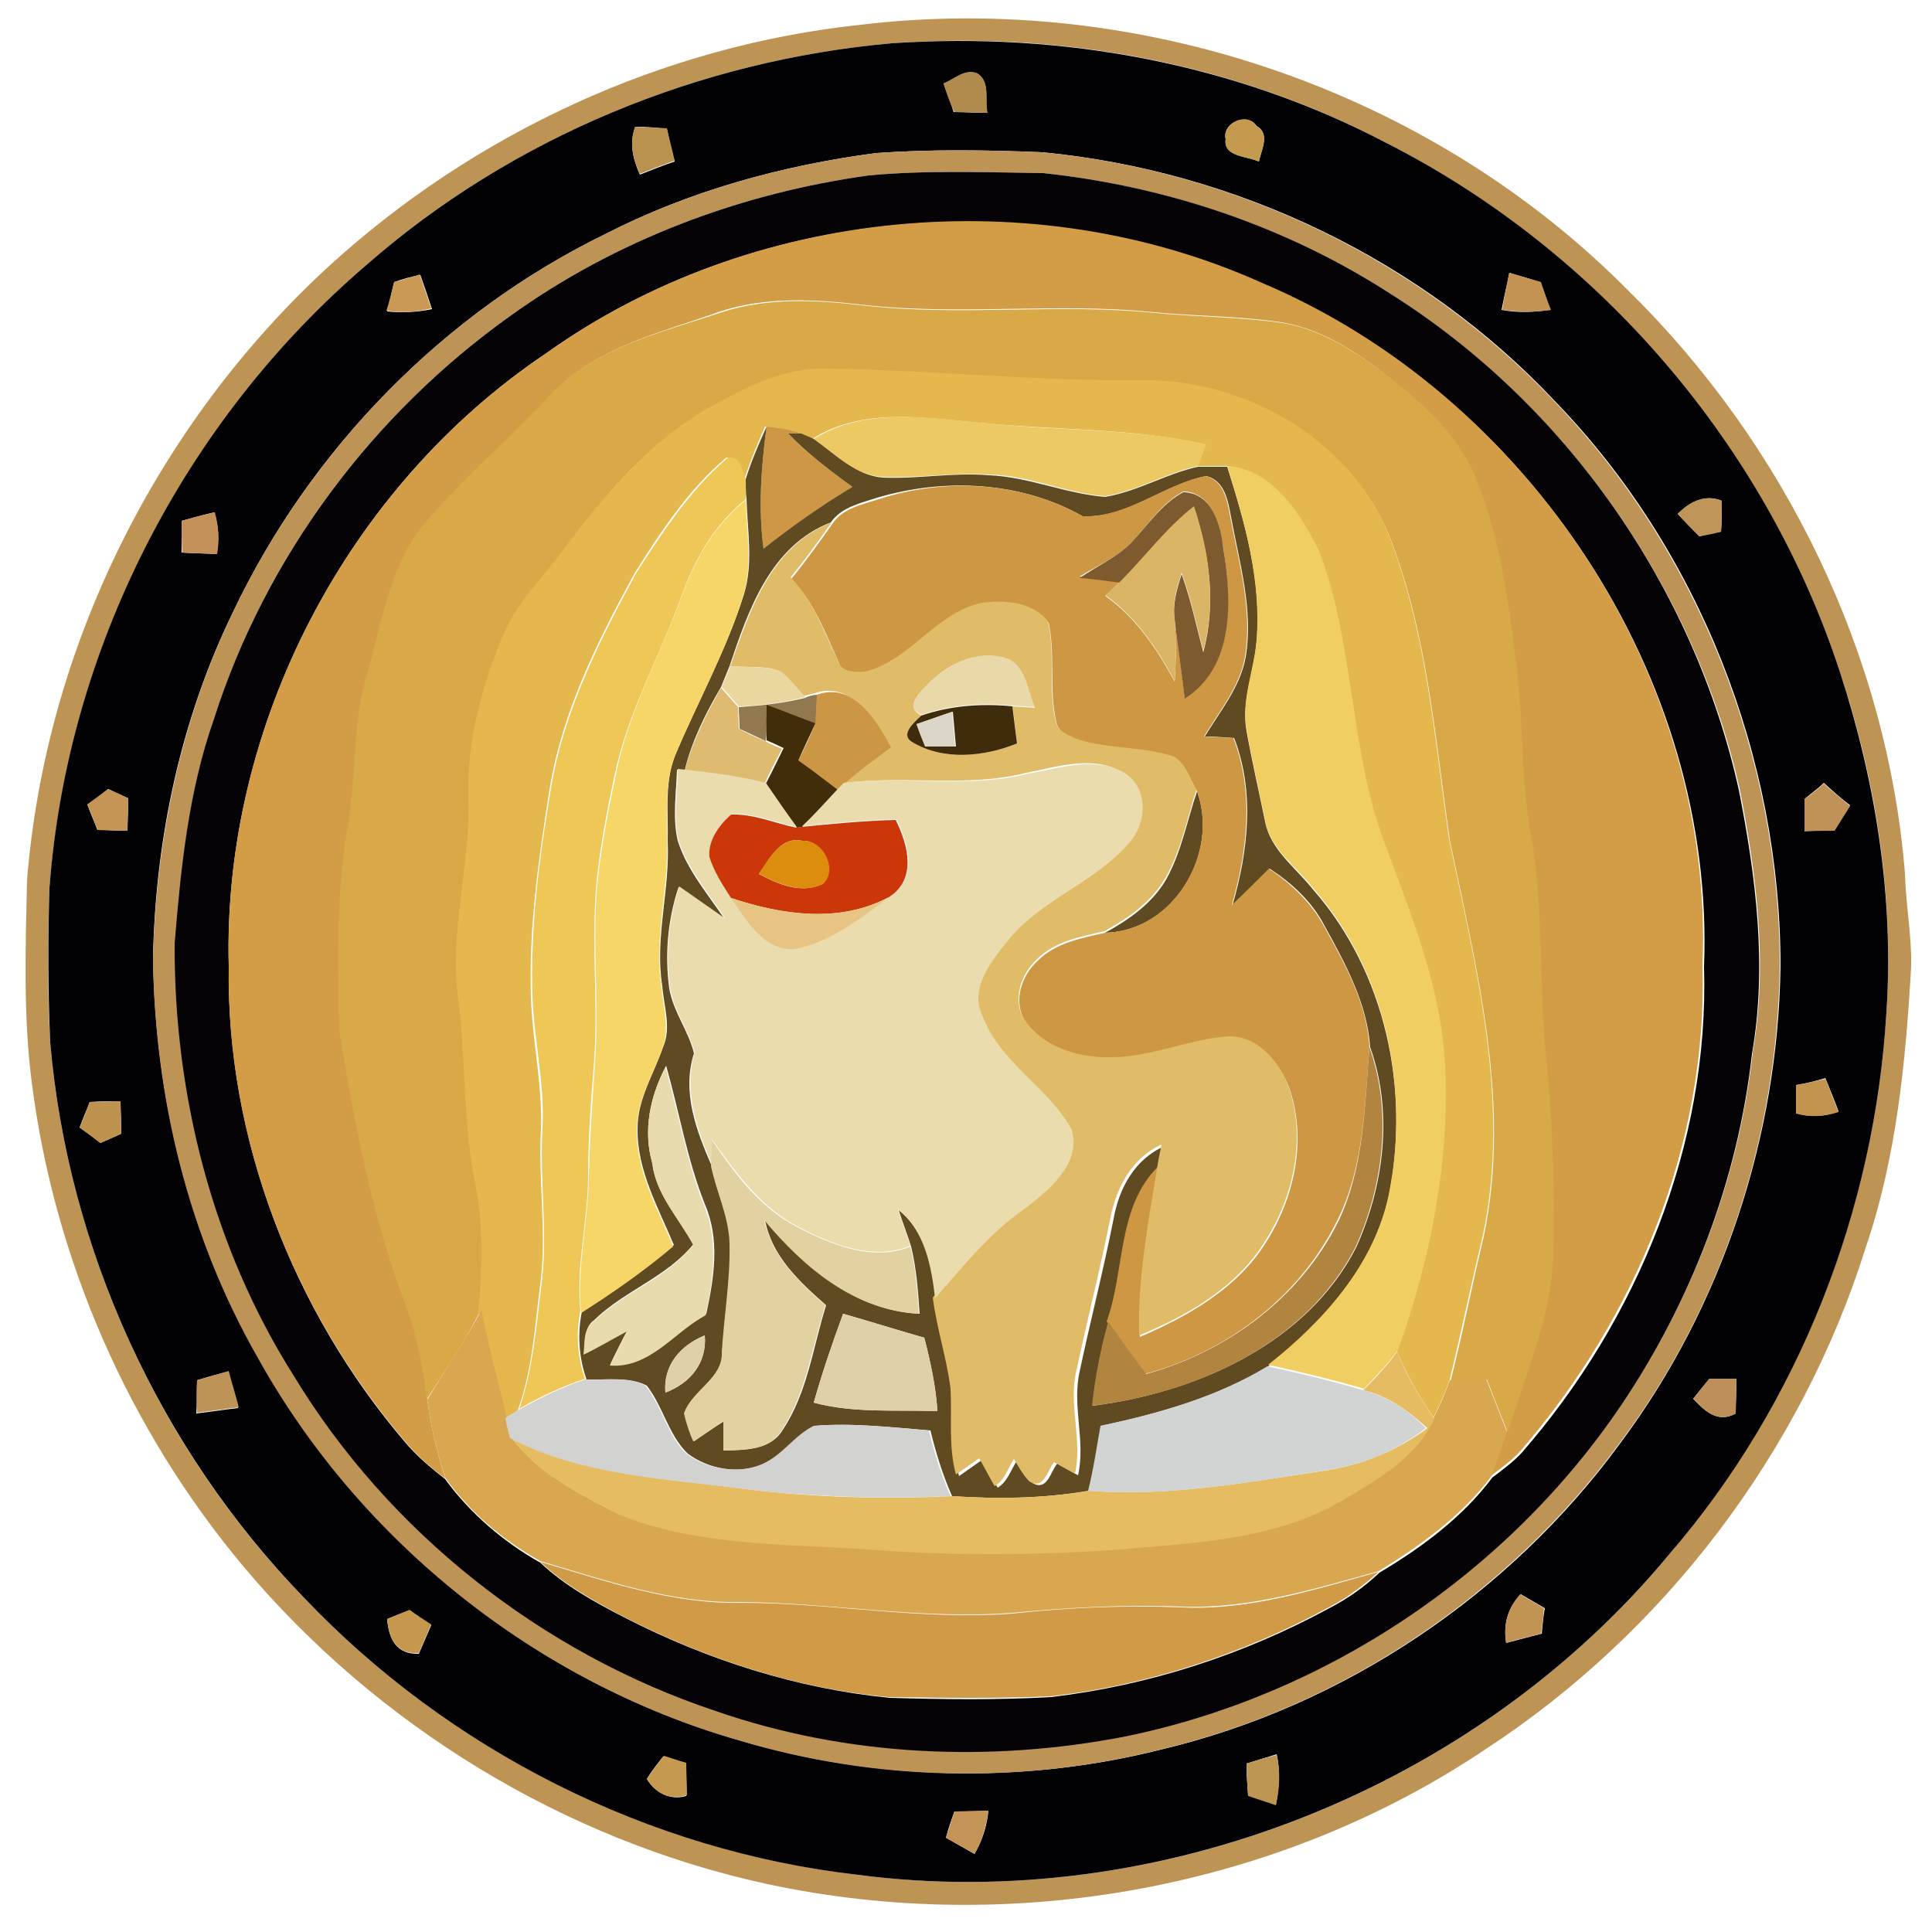 <?xml version="1.0" encoding="utf-8"?>
<!-- Generator: Adobe Illustrator 26.0.3, SVG Export Plug-In . SVG Version: 6.00 Build 0)  -->
<svg version="1.1" id="Layer_1" xmlns="http://www.w3.org/2000/svg" xmlns:xlink="http://www.w3.org/1999/xlink" x="0px" y="0px"
	 viewBox="0 0 250 250" style="enable-background:new 0 0 250 250;" xml:space="preserve">
<style type="text/css">
	.st0{fill:#BE9455;}
	.st1{fill:#020103;}
	.st2{fill:#B18A4E;}
	.st3{fill:#B9924F;}
	.st4{fill:#C49A4F;}
	.st5{fill:#BD9356;}
	.st6{fill:#050306;}
	.st7{fill:#D29D46;}
	.st8{fill:#C29353;}
	.st9{fill:#C99955;}
	.st10{fill:#D9A847;}
	.st11{fill:#E5B84E;}
	.st12{fill:#EDC963;}
	.st13{fill:#CD9745;}
	.st14{fill:#5F4A21;}
	.st15{fill:#EEC757;}
	.st16{fill:#F0CE61;}
	.st17{fill:#CE9744;}
	.st18{fill:#7D5B2F;}
	.st19{fill:#BF9559;}
	.st20{fill:#F5D666;}
	.st21{fill:#C4915B;}
	.st22{fill:#DAB566;}
	.st23{fill:#E0BB68;}
	.st24{fill:#EAD9A8;}
	.st25{fill:#EAD7A0;}
	.st26{fill:#DEBB70;}
	.st27{fill:#CB9744;}
	.st28{fill:#91784E;}
	.st29{fill:#3F2C0A;}
	.st30{fill:#412D09;}
	.st31{fill:#DCD6C8;}
	.st32{fill:#EADCAD;}
	.st33{fill:#BF9257;}
	.st34{fill:#C49554;}
	.st35{fill:#CC3709;}
	.st36{fill:#DD8D0D;}
	.st37{fill:#E7C483;}
	.st38{fill:#B18540;}
	.st39{fill:#E8DCAF;}
	.st40{fill:#C2944F;}
	.st41{fill:#BE9350;}
	.st42{fill:#E2D1A1;}
	.st43{fill:#D8A750;}
	.st44{fill:#DFD0A6;}
	.st45{fill:#E5BC61;}
	.st46{fill:#BD9357;}
	.st47{fill:#D2D3D3;}
	.st48{fill:#D2D3D1;}
	.st49{fill:#BD9059;}
	.st50{fill:#D09A46;}
	.st51{fill:#C19453;}
	.st52{fill:#C5974F;}
	.st53{fill:#BE9653;}
	.st54{fill:#C59950;}
	.st55{fill:#C39456;}
</style>
<g id="_x23_be9455ff">
	<path class="st0" d="M111.4,3.2c36-4.3,73.6,8.5,99.2,34.3c20.3,19.9,33.6,47.1,35.9,75.5c0.1,4.1,0.9,8.1,0.8,12.1
		c-0.7,12.3-1.9,24.7-5.9,36.4c-8.3,26.4-26,49.7-49.1,64.8c-26.9,18.1-61.3,24.3-93,17.5c-26.3-5.7-50.5-20.5-67.8-41.1
		C16.6,184.9,7,162.9,4.1,140c-1.1-8.6-0.8-17.4-0.6-26.1c2.4-30.1,16.8-59,39-79.4C61.4,17.2,85.8,5.9,111.4,3.2 M115.4,5.6
		C90.5,7.8,66.2,17.8,47.4,34.3c-23.5,20.1-38.6,49.8-41,80.6c-0.2,6.6-0.3,13.3,0.1,20c2.3,26.7,14.1,52.6,32.8,71.8
		c18.8,19.8,44.6,32.7,71.7,35.9c39.1,5.1,80-11.2,105.1-41.6c16.6-19.5,26.5-44.5,28-70c1-14.9-1.3-29.9-6-44
		c-9.6-29.3-31.2-54.4-58.7-68.5C159.9,8.2,137.4,4,115.4,5.6z"/>
</g>
<g id="_x23_020103ff">
	<path class="st1" d="M115.4,5.6c22-1.5,44.4,2.6,64,12.9c27.5,14,49.1,39.1,58.7,68.5c4.6,14.1,7,29.2,6,44
		c-1.5,25.5-11.3,50.6-28,70C191,231.4,150,247.7,111,242.6c-27.1-3.1-52.9-16.1-71.7-35.9c-18.7-19.3-30.5-45.1-32.8-71.8
		c-0.3-6.6-0.3-13.3-0.1-20c2.3-30.9,17.5-60.5,41-80.6C66.2,17.8,90.5,7.8,115.4,5.6 M122.1,10.8c0.4,1.2,0.9,2.4,1.3,3.7
		c1.4,0,2.9,0.1,4.3,0.1c-0.3-1.7,0.5-4-1.3-5.1C124.8,8.9,123.5,10.3,122.1,10.8 M82.2,16.4c-0.8,2.1-0.3,4.2,0.6,6.2
		c1.5-0.6,3-1.2,4.5-1.7c-0.4-1.4-0.7-2.8-1-4.2C84.9,16.5,83.6,16.4,82.2,16.4 M158.6,18c-0.3,2.3,2.8,2.2,4.3,2.9
		c0.3-1.5,1.5-3.6-0.3-4.6C161.4,14.5,158.1,15.9,158.6,18 M113.4,19.8c-12.2,1.6-24.2,4.9-35.1,10.5C57.4,40.5,40.2,58.1,30.2,79.1
		c-6.8,13.9-10.1,29.4-10.4,44.9c0.3,18,4.6,36,13.6,51.6c13.2,23.8,36.1,42.1,62.3,49.6c17.6,5.2,36.7,5.7,54.5,1.2
		c23.7-5.6,45.2-20.1,59.5-39.7c13.2-17.7,20.4-39.7,20.7-61.7c0-26.9-10.5-53.8-29.2-73.1c-17.2-18.3-41.3-29.8-66.3-32.2
		C127.7,19.4,120.6,19.3,113.4,19.8 M195.3,35.3c-0.3,1.6-0.7,3.2-1,4.8c2.1,0.4,4.2,0.3,6.3,0c-0.4-1.2-0.8-2.4-1.3-3.6
		C198,36.1,196.7,35.7,195.3,35.3 M51,36.5c-0.3,1.3-0.6,2.5-0.9,3.8c1.9,0.2,3.9,0.1,5.8-0.3c-0.5-1.5-1-3-1.5-4.4
		C53.5,35.7,51.8,36.2,51,36.5 M217.1,66.5c0.9,1,1.9,1.9,2.8,2.9c0.7-0.2,2.1-0.5,2.8-0.6c0.1-1.3,0.1-2.7,0.1-4
		C220.6,63.9,218.6,65,217.1,66.5 M23.5,67.4c0,1.4,0,2.7,0,4.1c1.5,0.1,3,0.1,4.5,0.2c0.4-1.8,0.3-3.7-0.3-5.4
		C26.4,66.6,24.9,67,23.5,67.4 M233.5,103.4c0,1.4,0.1,2.8,0,4.1c1.3,0,2.6,0,3.9-0.1c0.6-1.1,1.3-2.1,2-3.2
		c-1.2-0.9-2.3-1.9-3.4-2.9C235.2,102.1,234.3,102.7,233.5,103.4 M11.3,104.1c0.4,1.1,0.9,2.2,1.3,3.3c1.3,0,2.6,0.1,3.9,0.1
		c0-1.4,0.1-2.8,0.1-4.2c-0.9-0.4-1.8-0.8-2.6-1.2C13.1,102.8,12.2,103.5,11.3,104.1 M232.4,140.4c0,1.2,0,2.4,0,3.6
		c1.8,0.6,3.7,0.5,5.5-0.2c-0.5-1.4-1.1-2.8-1.7-4.3C234.9,139.9,233.7,140.2,232.4,140.4 M11.6,142.6c-0.4,1.1-0.9,2.2-1.3,3.3
		c0.9,0.6,1.8,1.3,2.7,2c0.9-0.4,1.8-0.8,2.7-1.2c0-1.4-0.1-2.8-0.1-4.2C14.3,142.5,13,142.5,11.6,142.6 M25.5,178.6
		c0,1.4,0,2.9-0.1,4.3c1.8-0.2,3.6-0.5,5.4-0.7c-0.4-1.6-0.8-3.1-1.3-4.7C28.2,177.8,26.8,178.2,25.5,178.6 M221.2,178.4
		c-0.7,0.9-1.4,1.7-2.1,2.6c1.5,1.6,3.2,3.2,5.5,1.9c0-1.5,0.1-3,0.1-4.5C223.6,178.4,222.4,178.4,221.2,178.4 M194.9,212.6
		c1.5-0.4,3-0.8,4.6-1.2c0.1-1.1,0.2-2.2,0.4-3.3c-1-0.6-2.1-1.2-3.1-1.8C195.1,208,194.5,210.2,194.9,212.6 M50.1,209.5
		c0.2,2.6,1.2,4.6,4.1,4.5c0.5-1.2,1.1-2.5,1.6-3.7c-1-0.6-1.9-1.3-2.8-1.9C52,208.7,51.1,209.1,50.1,209.5 M161.3,228.2
		c0,1.4,0.1,2.8,0.2,4.1c1.2,0.4,2.4,0.8,3.6,1.2c0.4-2.1,0.6-4.3,0.1-6.5C163.9,227.4,162.6,227.8,161.3,228.2 M83.7,230.2
		c1.1,1.8,3,2.8,5.1,2.2c0-1.4,0-2.8-0.1-4.2c-0.7-0.2-2.1-0.7-2.9-0.9C85.1,228.2,84.3,229.2,83.7,230.2 M123.5,234.4
		c-0.4,1.1-0.8,2.3-1.1,3.4c1.2,0.7,2.5,1.4,3.7,2.1c1-1.7,1.6-3.6,1.8-5.6C126.4,234.4,125,234.4,123.5,234.4z"/>
</g>
<g id="_x23_b18a4eff">
	<path class="st2" d="M122.1,10.8c1.4-0.6,2.8-2,4.4-1.3c1.7,1.1,0.9,3.4,1.3,5.1c-1.4,0-2.9-0.1-4.3-0.1
		C122.9,13.3,122.5,12.1,122.1,10.8z"/>
</g>
<g id="_x23_b9924fff">
	<path class="st3" d="M82.2,16.4c1.4,0.1,2.7,0.1,4.1,0.2c0.3,1.4,0.7,2.8,1,4.2c-1.5,0.5-3,1.1-4.5,1.7
		C81.9,20.6,81.4,18.5,82.2,16.4z"/>
</g>
<g id="_x23_c49a4fff">
	<path class="st4" d="M158.6,18c-0.5-2.1,2.8-3.6,4-1.7c1.8,1.1,0.6,3.1,0.3,4.6C161.4,20.2,158.2,20.3,158.6,18z"/>
</g>
<g id="_x23_bd9356ff">
	<path class="st5" d="M113.4,19.8c7.1-0.5,14.3-0.4,21.4-0.1c25,2.4,49,13.9,66.3,32.2c18.7,19.4,29.2,46.2,29.2,73.1
		c-0.3,22-7.4,44-20.7,61.7c-14.4,19.6-35.8,34.1-59.5,39.7c-17.8,4.5-36.9,4.1-54.5-1.2c-26.2-7.5-49.1-25.8-62.3-49.6
		C24.4,160,20,142,19.8,124c0.4-15.4,3.6-30.9,10.4-44.9c10-21,27.2-38.6,48.1-48.8C89.2,24.7,101.3,21.4,113.4,19.8 M112.4,22.7
		C95.8,25,79.6,31.1,66,40.9C48.2,53.6,34.4,72,27.8,92.8c-3.4,9.3-4.3,19.3-5.1,29.1c-0.1,19.6,4.9,39.3,15.4,55.9
		c12.3,20.3,32.1,36,54.6,43.4c16.9,5.9,35.4,6.6,53,3.3c25.9-5.3,49.4-21,64.2-42.9c9.1-13.5,15.1-29.1,16.9-45.4
		c2-11.4,0.5-23-1.7-34.2C219.2,76,202.6,52.4,179.9,38c-13.5-8.6-29-13.9-44.9-15.6C127.5,22.3,119.9,22,112.4,22.7z"/>
</g>
<g id="_x23_050306ff">
	<path class="st6" d="M112.4,22.7c7.5-0.7,15.1-0.4,22.6-0.3c15.9,1.7,31.4,6.9,44.9,15.6c22.7,14.3,39.3,38,45.1,64.2
		c2.2,11.2,3.7,22.8,1.7,34.2c-1.8,16.2-7.8,31.9-16.9,45.4c-14.8,21.9-38.3,37.6-64.2,42.9c-17.5,3.4-36,2.6-53-3.3
		c-22.5-7.5-42.3-23.1-54.6-43.4c-10.5-16.6-15.5-36.4-15.4-55.9c0.8-9.8,1.8-19.8,5.1-29.1C34.4,72,48.2,53.6,66,40.9
		C79.6,31.1,95.8,25,112.4,22.7 M70.7,45.7C44.9,63,28.8,93.9,29.6,125c-0.3,22.4,8.3,44.6,22.8,61.6c1.5,1.8,3.3,3.3,5.2,4.8
		c3.2,4.4,7.5,8.1,12.3,10.8c3.2,3,7,5.1,10.9,7.1c10.7,5.5,22.3,9.2,34.3,10.4c6.9,0.2,13.9,0.3,20.9-0.1
		c12.7-1.5,25-5.5,36.2-11.6c2.3-1.2,4.4-2.7,6.3-4.5c5.4-3.2,10.8-7.2,14.6-12.3c1.3-1,2.7-2,3.8-3.2c15-17.2,24.3-39.9,23.6-62.9
		c1.5-37.5-22.8-73.8-57-88.3C133.7,23.4,97.2,26.8,70.7,45.7z"/>
</g>
<g id="_x23_d29d46ff">
	<path class="st7" d="M70.7,45.7c26.5-18.9,63-22.4,92.6-9.1c34.3,14.5,58.6,50.9,57,88.3c0.7,23-8.6,45.6-23.6,62.9
		c-1.1,1.2-2.5,2.2-3.8,3.2c0.7-1.9,1.4-3.8,2-5.7c2.3-7.7,5.8-15.2,5.9-23.4c0.2-8.3-0.1-16.7-0.9-25c-1-9.7-0.3-19.5-2-29.1
		c-1.4-7.6-0.9-15.3-2-22.9c-1-7.8-2.1-15.7-5.1-23.1c-2.2-5.3-6.5-9.4-11-12.9c-4.3-3.4-9.1-6.6-14.7-7.3
		c-5.2-0.7-10.5-0.7-15.8-1.2c-12.6-1.3-25.4,0.5-38-1c-6-0.7-12.3-1-18.1,0.9C85.7,43,77,44.9,71.2,51.2
		c-5.4,5.9-11.6,11-16.7,17.2c-4.2,5.6-5.1,12.7-7,19.2c-1.8,6.1-1.3,12.5-2.3,18.7c-1.6,8.9-1.4,18-1.2,27
		c1.9,11.9,4.2,23.8,8.4,35.1c1.6,4.1,2.4,8.4,2.9,12.7c0.4,3.5,1.3,6.9,2.3,10.2c-1.9-1.4-3.7-3-5.2-4.8
		c-14.5-17-23.2-39.2-22.8-61.6C28.8,93.9,44.9,63,70.7,45.7z"/>
</g>
<g id="_x23_c29353ff">
	<path class="st8" d="M195.3,35.3c1.4,0.4,2.7,0.8,4.1,1.2c0.4,1.2,0.8,2.4,1.3,3.6c-2.1,0.3-4.2,0.3-6.3,0
		C194.6,38.5,195,36.9,195.3,35.3z"/>
</g>
<g id="_x23_c99955ff">
	<path class="st9" d="M51,36.5c0.8-0.2,2.5-0.7,3.3-1c0.5,1.5,1,2.9,1.5,4.4c-1.9,0.5-3.8,0.6-5.8,0.3C50.4,39,50.7,37.7,51,36.5z"
		/>
</g>
<g id="_x23_d9a847ff">
	<path class="st10" d="M93.4,40.4c5.9-1.9,12.1-1.6,18.1-0.9c12.6,1.5,25.4-0.3,38,1c5.2,0.5,10.5,0.5,15.8,1.2
		c5.6,0.7,10.4,4,14.7,7.3c4.5,3.5,8.8,7.5,11,12.9c3,7.3,4.1,15.3,5.1,23.1c1.1,7.6,0.6,15.4,2,22.9c1.7,9.6,1,19.5,2,29.1
		c0.8,8.3,1.1,16.7,0.9,25c-0.1,8.2-3.6,15.7-5.9,23.4c-0.9-2.3-1.8-4.6-2.7-6.9c-1.6,0.1-3.1,0.1-4.7,0.2
		c1.6-6.2,2.8-12.5,4.3-18.7c3.6-17.2-0.9-34.5-4.4-51.3c-1.9-13.2-2.9-26.8-7.8-39.3c-5.2-12.7-19.2-20.5-32.6-20
		c-13.3,0.1-26.6-1.4-39.9-1.5c-4.8-0.2-9.4,1.7-13.5,4C85.3,55.8,79,63.1,73.5,70.5c-2.6,3.7-6,6.8-7.9,11
		c-2.9,6.8-5,14.1-4.7,21.5c0.3,8.8-2.5,17.4-1.3,26.1c1,8,0.6,16.1,2.2,24c1.1,5.4,0.9,10.9,0.4,16.4c-2,4.1-4.6,7.8-7,11.6
		c-0.5-4.3-1.3-8.6-2.9-12.7c-4.2-11.3-6.5-23.2-8.4-35.1c-0.2-9-0.4-18.1,1.2-27c1-6.2,0.5-12.6,2.3-18.7c1.9-6.5,2.8-13.6,7-19.2
		c5.1-6.2,11.3-11.4,16.7-17.2C77,44.9,85.7,43,93.4,40.4z"/>
</g>
<g id="_x23_e5b84eff">
	<path class="st11" d="M93.7,51.7c4.1-2.3,8.7-4.2,13.5-4c13.3,0.2,26.6,1.6,39.9,1.5c13.5-0.4,27.4,7.3,32.6,20
		c4.9,12.5,5.9,26.1,7.8,39.3c3.5,16.8,8,34.1,4.4,51.3c-1.5,6.2-2.8,12.5-4.3,18.7c-0.6,1.7-1.3,3.3-2.1,4.9
		c-1.9-2.7-3.5-5.6-4.8-8.7c4.2-11.7,6.8-24.3,6.1-36.8c-0.4-10.2-4.4-19.6-7.9-29c-4.5-12.1-3.8-25.5-8.4-37.6
		c-2.4-4.8-6-10.6-11.9-11c-1.2,0-2.5,0-3.8,0c0.3-0.7,0.8-2.1,1.1-2.8c-9.2-2.1-18.7-1.8-28.1-2.7c-7.6-0.6-15.9-2.3-22.7,2
		c-0.4-0.2-1.2-0.5-1.6-0.7c-1.4-0.5-2.9-0.8-4.5-0.9c-1,2.2-1.9,4.5-2.7,6.8c-0.5-1.2-0.7-2.9-2.3-2.8c-4.9,4.1-8.5,9.6-11.9,15
		c-4.8,8.8-9.4,18-11,28c-1.4,8.9-2.7,17.8-2.4,26.9c0.2,5.7,1.5,11.3,1.3,17c-0.4,6.7,0.8,13.4-0.1,20.1c-0.7,5.5-1,11-2.9,16.3
		c-0.4,0.3-1.3,0.8-1.8,1.1c-1-4.6-2.4-9.2-3.3-13.9c0.5-5.5,0.7-11-0.4-16.4c-1.6-7.9-1.2-16-2.2-24c-1.2-8.8,1.6-17.4,1.3-26.1
		c-0.2-7.4,1.8-14.7,4.7-21.5c1.9-4.2,5.3-7.3,7.9-11C79,63.1,85.3,55.8,93.7,51.7z"/>
</g>
<g id="_x23_edc963ff">
	<path class="st12" d="M105.3,56.8c6.9-4.3,15.2-2.6,22.7-2c9.4,1,18.9,0.6,28.1,2.7c-0.3,0.7-0.8,2.1-1.1,2.8
		c-4.1,0.9-7.8,3.2-12,3.9c-5.1-0.4-9.9-2.7-15-2.8c-4.6-0.3-9.2,0.5-13.8,0.3C110.6,61.5,108,58.7,105.3,56.8z"/>
</g>
<g id="_x23_cd9745ff">
	<path class="st13" d="M99.2,55.2c1.5,0.1,3,0.4,4.5,0.9c-0.4,0-1.3,0-1.7,0c2.5,2.6,5.4,4.8,8.3,6.9c-4,2.4-7.8,5.2-11.5,8
		C98.1,65.7,98.5,60.4,99.2,55.2z"/>
</g>
<g id="_x23_5f4a21ff">
	<path class="st14" d="M96.5,62c0.7-2.3,1.7-4.6,2.7-6.8c-0.7,5.2-1.1,10.5-0.4,15.8c3.7-2.9,7.5-5.6,11.5-8
		c-2.9-2.1-5.8-4.3-8.3-6.9c0.4,0,1.3,0,1.7,0c0.4,0.2,1.2,0.5,1.6,0.7c2.8,2,5.4,4.7,8.9,5c4.6,0.2,9.2-0.7,13.8-0.3
		c5.1,0.2,9.9,2.4,15,2.8c4.2-0.7,7.9-3,12-3.9c1.2,0,2.5,0,3.8,0c2.3,7.3,4.5,14.9,3.8,22.6c-0.3,3.9-2,7.7-1.3,11.6
		c0.7,3.9,1.6,7.8,2.4,11.7c0.7,3.7,4,6,6.2,8.8c9.4,10.7,12.6,25.9,9.8,39.7c-2,9.1-8.5,16.4-15.6,22c-6.6,4-14.1,6.1-21.6,7.7
		c-0.5,2.8-0.9,5.6-1.6,8.4c-5.8,1-11.8,1.1-17.7,0.7c-1.2-2.7-2.1-5.6-2.8-8.5c-5-0.4-10-1-14.9-0.6c-2.6,1.2-4.2,3.9-6.8,5
		c-3.2,1.3-7,0.6-9.7-1.4c-2.5-2.4-3.2-6.1-5.3-8.8c-2.3-1.2-5.2-0.7-7.8-0.8c-1-2.8-1.2-5.9-0.6-8.8c4.2-2.6,8.2-5.4,11.9-8.6
		c-2-4.8-4.8-9.7-4.7-15.1c0-3.8,2.1-7,3.3-10.5c1.1-2.5,0.1-5.3-0.1-7.9c-1-6.2,1-12.4,0.7-18.7c0.1-3.9-0.5-8,1.2-11.7
		c2.9-6.8,6.5-13.3,8.7-20.4c1.2-4,0.4-8.2,0.3-12.3C96.5,64,96.5,62.7,96.5,62 M140.1,66.8c-8-4.5-17.8-5-26.6-2.4
		c-2.1,0.7-4.6,1.2-6,3.2c-7.8,3-10.7,11.4-13.1,18.6c-0.3,0.7-0.8,2-1.1,2.7c-2,3.4-3.8,7-4.7,10.8l-1-0.1
		c-0.1,3.1-0.6,6.2,0.1,9.2c1.2,3.8,3.9,6.9,6.1,10.2c-2-1.4-4-2.8-6-4.2c-1.4,4.2-1.8,8.7-1.2,13.1c0.5,3,2.5,5.5,3.2,8.4
		c-1.6,5,0.3,10,2.3,14.6c0.6,3.4,2.3,6.6,2.4,10c0.1,4.7-0.7,9.3-1,14c0.1,3.5-4,5-4.9,8c0.3,1.2,0.7,2.4,1.2,3.6
		c1.3-0.9,2.6-1.8,3.9-2.6c0,1,0,2.9,0,3.8c2.7-0.1,6,0,7.6-2.7c3.2-4.8,3.9-10.7,5.6-16.1c-3.4-3-7-6.3-7.9-11
		c5.1,6,11.7,11.7,20,12.1c-0.2-2.9-0.4-5.8-1.1-8.7c-0.5-1.6-1.1-3.1-1.6-4.7c3.6,2.8,4.3,7.3,4.8,11.5c0.5,4,1.8,7.8,2.3,11.8
		c0.2,3.7-0.3,7.5,0.7,11.1c1-0.7,2-1.4,3-2.1c0.6,1.2,1.2,2.4,2,3.6c1.3-0.8,1.7-2.3,2.5-3.5c0.6,1,1.2,2.1,2,2.9
		c1.9,1.1,2.3-1.4,3.2-2.5c0.9,0.5,1.8,1,2.7,1.5c1-4.4-0.8-9,0.2-13.4c1.4-6.6,3.1-13.2,4.4-19.8c0.7-3.9,2.7-7.7,6.6-9.4
		c-0.1,0.7-0.3,2-0.5,2.6c-5.4,5.2-4.4,13.4-6.7,20.1c-0.9,3.6-1.6,7.2-2.1,10.9c13.4-1.7,27.7-8,34.1-20.5c3.6-8,4.8-17.5,1.8-25.9
		c-0.4-5.7-3.2-10.8-5.9-15.7c-1.6-3.1-4.2-5.5-7.1-7.4c-1.6,1.6-3.2,3.2-4.8,4.7c2-7,2.9-14.6,0.2-21.6c-1.3-0.1-2.6-0.2-3.8-0.2
		c2-3.3,4.6-6.4,5.3-10.3c1-6.1-0.8-12.1-1.9-18.1c-0.4-2.1-0.8-4.7-3.2-5.3C150.5,62.7,145.9,67.1,140.1,66.8 M84.4,150.5
		c0.5,4.1,3.4,7.1,5.4,10.4c-3.4,4.3-9,6.1-12.9,9.9c-1.4,1-1.1,2.8-1.3,4.3c1.9-0.9,3.8-2,5.6-3c-0.8,1.5-1.5,2.9-2.2,4.4
		c5.2,0.4,8.2-4.2,12.4-6.5c1-4.7,1.8-9.6-0.2-14.2c-2.3-5.8-3.3-11.9-5-17.9C84.1,141.9,83.2,146.3,84.4,150.5 M109.1,170
		c-1.4,3.8-2.7,7.6-3.8,11.5c5.2,1.4,10.7,0.9,16,1.1c-0.2-3.2-0.9-6.4-1.7-9.5C116.1,172.1,112.6,171,109.1,170 M86.1,180.2
		c3.2-1.2,5.4-3.8,5.1-7.4C88,174.1,85.8,176.7,86.1,180.2z"/>
	<path class="st14" d="M154.9,102.4c2.9,8-3,18.1-11.9,18.3c3.1-1.7,6.1-3.8,7.9-6.9C152.9,110.2,153.6,106.2,154.9,102.4z"/>
</g>
<g id="_x23_eec757ff">
	<path class="st15" d="M82.3,74.2c3.4-5.3,7-10.8,11.9-15c1.7-0.1,1.8,1.6,2.3,2.8c0,0.7,0,2,0,2.6c-4,3.2-6.6,7.7-8.3,12.5
		c-2.8,7.8-7,15.1-8.7,23.3c-0.9,4.2-1.7,8.4-2.2,12.7c-0.9,7.9,0.1,15.9-0.4,23.9c-0.4,5-0.8,10-0.8,15c0,5.9-1.6,11.7-1,17.6
		c-0.6,2.9-0.4,6,0.6,8.8c-2.9,1-5.8,2.3-8.5,3.9c1.8-5.2,2.2-10.8,2.9-16.3c0.8-6.7-0.3-13.4,0.1-20.1c0.3-5.7-1.1-11.3-1.3-17
		c-0.3-9,0.9-18,2.4-26.9C72.9,92.2,77.5,83,82.3,74.2z"/>
</g>
<g id="_x23_f0ce61ff">
	<path class="st16" d="M158.8,60.3c5.9,0.4,9.5,6.2,11.9,11c4.6,12.1,3.9,25.5,8.4,37.6c3.5,9.4,7.4,18.9,7.9,29
		c0.6,12.5-1.9,25.1-6.1,36.8c-1.3,1.8-2.9,3.4-4.4,5c-4.1-1.2-8.3-2.2-12.4-3.1c7.1-5.6,13.7-12.9,15.6-22
		c2.8-13.8-0.4-29-9.8-39.7c-2.2-2.8-5.6-5.1-6.2-8.8c-0.8-3.9-1.7-7.8-2.4-11.7c-0.7-4,1-7.7,1.3-11.6
		C163.2,75.2,161.1,67.6,158.8,60.3z"/>
</g>
<g id="_x23_ce9744ff">
	<path class="st17" d="M140.1,66.8c5.8,0.2,10.4-4.1,15.9-5.2c2.4,0.6,2.8,3.2,3.2,5.3c1.1,5.9,2.9,12,1.9,18.1
		c-0.7,3.9-3.3,7-5.3,10.3c1.3,0.1,2.6,0.1,3.8,0.2c2.7,7,1.8,14.6-0.2,21.6c1.6-1.5,3.2-3.1,4.8-4.7c2.8,1.9,5.4,4.3,7.1,7.4
		c2.7,4.9,5.6,10,5.9,15.7c-0.6,7.6-0.7,15.6-4.2,22.5c-4.9,9.9-14.3,17-24.9,19.8c-1.6-2.3-3.2-4.5-4.9-6.8
		c2.4-6.6,1.3-14.8,6.7-20.1c-1.2,7.3-2.7,14.6-2.4,22.1c6.3-2.7,12.6-6.3,16.3-12.2c3.7-5.8,5.3-13.2,3.1-19.8
		c-1.2-3.4-4.1-6.9-8-6.7c-5.1,0.4-9.8,2.7-15,2.7c-4.2,0.1-8.8-1.2-11.2-4.8c-1.7-2.6-0.5-6,1.6-7.9c2.3-2.3,5.6-2.9,8.7-3.6
		c8.8-0.2,14.8-10.3,11.9-18.3c-0.9-1.5-1.4-3.4-2.9-4.3c-4.1-1.4-8.5-0.9-12.6-2.3c-1.1-0.5-2.4-1-2.7-2.3c-1-4.2-0.1-8.7-1-12.9
		c-1.9-2.6-5.6-2.8-8.5-2.4c-6,1.2-9.3,7.5-15.2,8.9c-1.2,0.1-2.9,0.1-3.4-1.2c-1.7-3.8-3.2-7.9-6.2-11c1.9-2.3,3.6-4.7,5.3-7.1
		c1.3-2,3.8-2.5,6-3.2C122.3,61.8,132.1,62.3,140.1,66.8 M146.3,70.3c-1.9,1.9-4.3,2.9-6.6,4.3c1.8,0.2,3.5,0.4,5.3,0.6
		c-0.6,0.6-1.3,1.3-2,1.9c4,2.8,6.7,6.9,9,11.1c0.2-2.7,0.2-5.4,0-8.1c0.4,3.4,0.9,6.8,1.3,10.2c6.5-4.1,6-12.8,5-19.4
		c-0.4-3-1.6-7.3-5.2-7.3C150.2,65.2,148.5,68,146.3,70.3z"/>
</g>
<g id="_x23_7d5b2fff">
	<path class="st18" d="M146.3,70.3c2.2-2.3,4-5.1,6.8-6.6c3.7,0,4.9,4.3,5.2,7.3c1.1,6.6,1.5,15.3-5,19.4c-0.4-3.4-0.9-6.8-1.3-10.2
		c-0.3-2,0.3-4,0.9-5.9c1.2,3.3,1.9,6.7,2.8,10.1c1.7-6.2,0.8-12.7-1.2-18.7c-3.6,2.8-6.4,6.5-9.5,9.7c-1.8-0.2-3.5-0.5-5.3-0.6
		C142,73.2,144.4,72.2,146.3,70.3z"/>
</g>
<g id="_x23_bf9559ff">
	<path class="st19" d="M217.1,66.5c1.5-1.6,3.5-2.6,5.7-1.7c0,1.3,0,2.7-0.1,4c-0.7,0.2-2.1,0.5-2.8,0.6
		C218.9,68.5,218,67.5,217.1,66.5z"/>
</g>
<g id="_x23_f5d666ff">
	<path class="st20" d="M88.2,77.2c1.7-4.8,4.3-9.3,8.3-12.5c0.1,4.1,0.9,8.3-0.3,12.3c-2.2,7.1-5.8,13.6-8.7,20.4
		c-1.6,3.7-1.1,7.8-1.2,11.7c0.2,6.2-1.7,12.4-0.7,18.7c0.2,2.6,1.1,5.3,0.1,7.9c-1.2,3.4-3.3,6.7-3.3,10.5
		c-0.1,5.4,2.7,10.2,4.7,15.1c-3.8,3.2-7.8,6-11.9,8.6c-0.6-5.9,0.9-11.7,1-17.6c0.1-5,0.5-10,0.8-15c0.6-7.9-0.5-16,0.4-23.9
		c0.5-4.3,1.3-8.5,2.2-12.7C81.2,92.2,85.4,84.9,88.2,77.2z"/>
</g>
<g id="_x23_c4915bff">
	<path class="st21" d="M23.5,67.4c1.4-0.4,2.9-0.8,4.3-1.1c0.5,1.8,0.6,3.6,0.3,5.4c-1.5-0.1-3-0.1-4.5-0.2
		C23.5,70.1,23.5,68.8,23.5,67.4z"/>
</g>
<g id="_x23_dab566ff">
	<path class="st22" d="M145,75.2c3.2-3.2,5.9-6.9,9.5-9.7c2,6,2.9,12.5,1.2,18.7c-0.9-3.4-1.6-6.8-2.8-10.1
		c-0.6,1.9-1.2,3.9-0.9,5.9c0.2,2.7,0.2,5.4,0,8.1c-2.3-4.2-5-8.3-9-11.1C143.7,76.5,144.4,75.8,145,75.2z"/>
</g>
<g id="_x23_e0bb68ff">
	<path class="st23" d="M94.5,86.2c2.5-7.2,5.3-15.6,13.1-18.6c-1.7,2.4-3.4,4.8-5.3,7.1c3,3.1,4.4,7.2,6.2,11
		c0.5,1.3,2.3,1.3,3.4,1.2c5.9-1.4,9.2-7.7,15.2-8.9c2.9-0.4,6.6-0.1,8.5,2.4c1,4.2,0,8.7,1,12.9c0.2,1.3,1.6,1.8,2.7,2.3
		c4.1,1.4,8.5,0.9,12.6,2.3c1.6,0.9,2,2.9,2.9,4.3c-1.2,3.8-2,7.9-4,11.4c-1.8,3.1-4.8,5.2-7.9,6.9c-3.1,0.7-6.4,1.3-8.7,3.6
		c-2.1,1.9-3.3,5.4-1.6,7.9c2.5,3.6,7.1,4.9,11.2,4.8c5.1,0,9.9-2.3,15-2.7c3.9-0.2,6.8,3.3,8,6.7c2.2,6.6,0.6,14-3.1,19.8
		c-3.7,6-10,9.6-16.3,12.2c-0.2-7.4,1.2-14.8,2.4-22.1c0.1-0.7,0.4-2,0.5-2.6c-3.8,1.7-5.8,5.5-6.6,9.4c-1.3,6.6-3,13.2-4.4,19.8
		c-1.1,4.4,0.8,9-0.2,13.4c-0.9-0.5-1.8-1-2.7-1.5c-0.9,1.1-1.3,3.6-3.2,2.5c-0.8-0.8-1.4-1.9-2-2.9c-0.8,1.2-1.2,2.8-2.5,3.5
		c-0.7-1.2-1.3-2.4-2-3.6c-1,0.7-2,1.4-3,2.1c-1-3.6-0.5-7.4-0.7-11.1c-0.5-4-1.8-7.8-2.3-11.8c3.6-4.1,7.1-8.4,11.6-11.6
		c3.1-2.5,7.4-5.7,6.1-10.2c-3-5.5-9.2-8.6-11.5-14.6c-1.9-3.7,1.2-7.4,3.4-10.1c4.3-5.2,11.1-7.4,15.5-12.4
		c2.2-2.5,2.6-6.9-0.3-8.9c-3.8-2.5-8.6-0.9-12.7-0.1c-7.9,2-16,0.2-24,1.4c1.9-1.8,4.1-3.3,6.2-4.9c-1.9-3.5-4.9-8.4-9.6-6.8
		c-0.4,0.1-1.2,0.3-1.6,0.4c-1-1.1-1.9-2.3-3.1-3.3C99,86.1,96.7,86.4,94.5,86.2 M120.3,88.3c-1.1,1.2-3.4,3-1.1,4.3
		c-0.8,0.8-2.8,2.4-1.2,3.4c4.1,2.5,9.3,1.9,13.6,0.2c-0.2-1.6-0.3-3.2-0.6-4.8c1,0.1,2,0.1,2.9,0.2c-0.9-2.1-1.1-5-3.3-6.2
		C127,83.9,122.9,85.7,120.3,88.3z"/>
</g>
<g id="_x23_ead9a8ff">
	<path class="st24" d="M120.3,88.3c2.6-2.6,6.7-4.4,10.3-3c2.2,1.2,2.4,4.1,3.3,6.2c-1-0.1-2-0.1-2.9-0.2c-4-0.4-8-0.1-11.8,1.2
		C116.9,91.3,119.2,89.5,120.3,88.3z"/>
</g>
<g id="_x23_ead7a0ff">
	<path class="st25" d="M94.5,86.2c2.2,0.2,4.5-0.1,6.6,0.7c1.2,1,2.1,2.2,3.1,3.3c-2.8,0.7-5.7,1.1-8.6,1.2
		c-0.7-0.8-1.5-1.7-2.2-2.5C93.7,88.2,94.2,86.9,94.5,86.2z"/>
</g>
<g id="_x23_debb70ff">
	<path class="st26" d="M88.6,99.8c1-3.9,2.8-7.4,4.7-10.8c0.7,0.8,1.5,1.7,2.2,2.5c0,0.9,0.1,1.9,0.1,2.8c1.1,0.6,2.2,1.1,3.4,1.6
		c0.5,0.3,1.7,0.8,2.2,1c-0.8,1.5-1.6,3-2.3,4.6C95.6,100.6,92.1,100.1,88.6,99.8z"/>
</g>
<g id="_x23_cb9744ff">
	<path class="st27" d="M105.7,89.9c4.7-1.7,7.7,3.3,9.6,6.8c-2.1,1.6-4.3,3.1-6.2,4.9c-0.2,0.2-0.6,0.6-0.8,0.8
		c-1.7-1.3-3.4-2.6-5.1-3.8c0.8-1.6,1.6-3.2,2.2-4.8C105.6,92.4,105.7,91.1,105.7,89.9z"/>
</g>
<g id="_x23_91784eff">
	<path class="st28" d="M105.7,89.9c0,1.3-0.1,2.5-0.2,3.8c-2.1-0.8-4.2-1.6-6.3-2.4c0,1.6,0,3.1-0.1,4.6c-1.1-0.5-2.3-1.1-3.4-1.6
		c0-0.9-0.1-1.9-0.1-2.8c2.9-0.2,5.8-0.5,8.6-1.2C104.5,90.1,105.3,89.9,105.7,89.9z"/>
</g>
<g id="_x23_3f2c0aff">
	<path class="st29" d="M119.2,92.6c3.8-1.3,7.8-1.6,11.8-1.2c0.2,1.6,0.4,3.2,0.6,4.8c-4.2,1.7-9.5,2.3-13.6-0.2
		C116.4,95,118.4,93.4,119.2,92.6 M118.6,93.7c0.3,0.7,0.9,2.2,1.2,2.9c1,0,2.9,0,3.9,0c-0.1-1.1-0.3-3.4-0.4-4.5
		C121.7,92.6,120.1,93.2,118.6,93.7z"/>
</g>
<g id="_x23_412d09ff">
	<path class="st30" d="M99.2,91.2c2.1,0.8,4.2,1.6,6.3,2.4c-0.7,1.6-1.5,3.2-2.2,4.8c1.7,1.2,3.4,2.5,5.1,3.8
		c-1.5,1.6-3,3.3-4.6,4.8l-0.7,0.1c-1.4-1.9-2.7-3.8-4-5.7c0.8-1.5,1.5-3,2.3-4.6c-0.6-0.3-1.7-0.8-2.2-1
		C99.1,94.3,99.2,92.8,99.2,91.2z"/>
</g>
<g id="_x23_dcd6c8ff">
	<path class="st31" d="M118.6,93.7c1.5-0.5,3.1-1.1,4.6-1.6c0.1,1.1,0.3,3.4,0.4,4.5c-1,0-2.9,0-3.9,0
		C119.4,95.9,118.8,94.4,118.6,93.7z"/>
</g>
<g id="_x23_eadcadff">
	<path class="st32" d="M133.1,100.1c4.1-0.7,8.9-2.4,12.7,0.1c2.9,2.1,2.5,6.5,0.3,8.9c-4.4,5.1-11.2,7.2-15.5,12.4
		c-2.2,2.7-5.3,6.4-3.4,10.1c2.3,6,8.5,9.1,11.5,14.6c1.2,4.5-3,7.8-6.1,10.2c-4.5,3.1-8,7.5-11.6,11.6c-0.5-4.2-1.3-8.7-4.8-11.5
		c0.5,1.6,1.1,3.1,1.6,4.7c-4.9,2-10.2-0.2-14.6-2.5c-4.8-2.5-8-7-11.1-11.3c0,0.9,0.1,2.6,0.1,3.4c-2-4.6-3.8-9.6-2.3-14.6
		c-0.8-2.9-2.7-5.4-3.2-8.4c-0.6-4.4-0.2-8.9,1.2-13.1c2,1.4,4,2.8,6,4.2c-2.2-3.3-4.9-6.4-6.1-10.2c-0.7-3-0.1-6.1-0.1-9.2l1,0.1
		c3.5,0.4,7,0.8,10.4,1.7c1.3,1.9,2.6,3.8,4,5.7c-2.8-0.6-5.5-1.8-8.4-1.7c-1.6,1.3-3,3.3-2.8,5.5c0.6,1.9,1.7,3.6,2.8,5.3
		c2,2.9,4.2,6.8,8.3,6.6c4.6-0.9,8.4-4,12.1-6.7c3.7-2.3,2.5-6.8,0.9-10c-4.1,0.1-8.2,0.5-12.2,0.9c1.6-1.5,3.1-3.2,4.6-4.8
		c0.2-0.2,0.6-0.6,0.8-0.8C117.1,100.3,125.2,102.1,133.1,100.1z"/>
</g>
<g id="_x23_bf9257ff">
	<path class="st33" d="M233.5,103.4c0.9-0.6,1.7-1.3,2.5-2c1.1,1,2.2,1.9,3.4,2.9c-0.7,1.1-1.3,2.1-2,3.2c-1.3,0-2.6,0-3.9,0.1
		C233.5,106.1,233.5,104.8,233.5,103.4z"/>
</g>
<g id="_x23_c49554ff">
	<path class="st34" d="M11.3,104.1c0.9-0.7,1.8-1.3,2.7-2c0.9,0.4,1.8,0.8,2.6,1.2c0,1.4-0.1,2.8-0.1,4.2c-1.3,0-2.6-0.1-3.9-0.1
		C12.2,106.3,11.8,105.2,11.3,104.1z"/>
</g>
<g id="_x23_cc3709ff">
	<path class="st35" d="M94.6,105.4c2.9-0.1,5.6,1.1,8.4,1.7l0.7-0.1c4.1-0.4,8.1-0.8,12.2-0.9c1.6,3.2,2.8,7.7-0.9,10
		c-6.4,3.4-13.8,2.3-20.4,0.1c-1.1-1.7-2.2-3.4-2.8-5.3C91.6,108.8,93,106.8,94.6,105.4 M98.2,113.1c2.5,1.3,5.4,2.6,8.2,1.3
		c2-1.9,0.1-5.7-2.6-5.6C101,108.2,99.6,111.1,98.2,113.1z"/>
</g>
<g id="_x23_dd8d0dff">
	<path class="st36" d="M98.2,113.1c1.3-2,2.8-4.9,5.7-4.3c2.6-0.1,4.6,3.7,2.6,5.6C103.7,115.7,100.8,114.4,98.2,113.1z"/>
</g>
<g id="_x23_e7c483ff">
	<path class="st37" d="M94.6,116.2c6.6,2.2,14,3.3,20.4-0.1c-3.7,2.8-7.5,5.8-12.1,6.7C98.8,123.1,96.6,119.1,94.6,116.2z"/>
</g>
<g id="_x23_b18540ff">
	<path class="st38" d="M177.2,135.5c3,8.4,1.8,17.9-1.8,25.9c-6.5,12.6-20.7,18.9-34.1,20.5c0.4-3.7,1.1-7.3,2.1-10.9
		c1.6,2.3,3.2,4.5,4.9,6.8c10.5-2.9,20-9.9,24.9-19.8C176.5,151.1,176.6,143.1,177.2,135.5z"/>
</g>
<g id="_x23_e8dcafff">
	<path class="st39" d="M84.4,150.5c-1.2-4.2-0.3-8.6,1.7-12.4c1.7,5.9,2.7,12.1,5,17.9c1.9,4.5,1.2,9.5,0.2,14.2
		c-4.1,2.2-7.2,6.9-12.4,6.5c0.7-1.5,1.5-2.9,2.2-4.4c-1.9,1-3.7,2.1-5.6,3c0.2-1.5-0.1-3.3,1.3-4.3c3.9-3.8,9.5-5.6,12.9-9.9
		C87.8,157.6,84.9,154.6,84.4,150.5z"/>
</g>
<g id="_x23_c2944fff">
	<path class="st40" d="M232.4,140.4c1.3-0.2,2.5-0.5,3.8-0.8c0.6,1.4,1.1,2.8,1.7,4.3c-1.8,0.6-3.7,0.7-5.5,0.2
		C232.4,142.9,232.4,141.6,232.4,140.4z"/>
</g>
<g id="_x23_be9350ff">
	<path class="st41" d="M11.6,142.6c1.3,0,2.6-0.1,4-0.1c0,1.4,0.1,2.8,0.1,4.2c-0.9,0.4-1.8,0.8-2.7,1.2c-0.9-0.7-1.8-1.3-2.7-2
		C10.8,144.8,11.2,143.7,11.6,142.6z"/>
</g>
<g id="_x23_e2d1a1ff">
	<path class="st42" d="M92.1,147.5c3,4.4,6.2,8.8,11.1,11.3c4.4,2.3,9.8,4.5,14.6,2.5c0.7,2.8,0.9,5.8,1.1,8.7
		c-8.3-0.4-14.9-6-20-12.1c1,4.7,4.5,8,7.9,11c-1.7,5.4-2.5,11.3-5.6,16.1c-1.6,2.7-4.9,2.6-7.6,2.7c0-0.9,0-2.9,0-3.8
		c-1.3,0.9-2.6,1.8-3.9,2.6c-0.5-1.1-0.9-2.3-1.2-3.6c1-3,5.1-4.5,4.9-8c0.3-4.7,1.1-9.3,1-14c-0.1-3.5-1.7-6.7-2.4-10
		C92.1,150.1,92.1,148.4,92.1,147.5z"/>
</g>
<g id="_x23_d8a750ff">
	<path class="st43" d="M55.3,181.1c2.3-3.9,4.9-7.6,7-11.6c0.9,4.7,2.2,9.3,3.3,13.9c0.2,0.7,0.5,1.9,0.6,2.6
		c3.4,4.7,8.8,7.3,13.8,9.9c9.8,3.8,20.5,3.8,30.8,4.4c10.9,0.9,21.8,0.9,32.7,0.2c10.1-0.9,20.7-1.1,29.7-6.2
		c4.7-2.8,9.9-5.6,12.3-10.8c0.8-1.6,1.5-3.2,2.1-4.9c1.6-0.1,3.1-0.1,4.7-0.2c0.9,2.3,1.8,4.6,2.7,6.9c-0.7,1.9-1.3,3.8-2,5.7
		c-3.8,5.1-9.2,9-14.6,12.3c-8.3,2.3-16.7,4.9-25.4,4.6c-7.3-0.3-14.7,0.1-22,0.8c-11.7,0.9-23.4-1.3-35.1-1.4
		c-9,0.2-17.5-2.8-26-5.3c-4.8-2.7-9.1-6.3-12.3-10.8C56.6,188,55.7,184.6,55.3,181.1z"/>
</g>
<g id="_x23_dfd0a6ff">
	<path class="st44" d="M109.1,170c3.5,1,7,2.1,10.5,3.1c0.8,3.1,1.5,6.3,1.7,9.5c-5.3-0.2-10.8,0.3-16-1.1
		C106.4,177.6,107.7,173.8,109.1,170z"/>
	<path class="st44" d="M86.1,180.2c-0.3-3.5,1.9-6.1,5.1-7.4C91.5,176.4,89.2,179,86.1,180.2z"/>
</g>
<g id="_x23_e5bc61ff">
	<path class="st45" d="M176.4,179.9c1.6-1.6,3.1-3.2,4.4-5c1.2,3.1,2.9,5.9,4.8,8.7c-2.4,5.2-7.6,8-12.3,10.8
		c-9,5.1-19.7,5.3-29.7,6.2c-10.9,0.7-21.9,0.7-32.7-0.2c-10.3-0.6-21.1-0.5-30.8-4.4c-5-2.7-10.5-5.2-13.8-9.9
		c9.4,4.9,20.1,5.2,30.4,6.6c8.8,1.1,17.7,1.3,26.6,0.9c5.9,0.4,11.8,0.3,17.7-0.7c10.2,0.8,20.3-1.1,30.4-2.6
		c4.8-0.7,9.4-2.6,13.3-5.5C182.2,182.5,179.5,180.6,176.4,179.9z"/>
</g>
<g id="_x23_bd9357ff">
	<path class="st46" d="M25.5,178.6c1.4-0.4,2.7-0.8,4.1-1.2c0.4,1.6,0.9,3.1,1.3,4.7c-1.8,0.2-3.6,0.5-5.4,0.7
		C25.4,181.4,25.4,180,25.5,178.6z"/>
</g>
<g id="_x23_d2d3d3ff">
	<path class="st47" d="M142.4,184.5c7.5-1.6,15-3.7,21.6-7.7c4.2,0.9,8.3,1.9,12.4,3.1c3.1,0.8,5.9,2.6,8.1,4.9
		c-3.9,3-8.5,4.9-13.3,5.5c-10.1,1.6-20.2,3.4-30.4,2.6C141.5,190.1,141.9,187.3,142.4,184.5z"/>
</g>
<g id="_x23_d2d3d1ff">
	<path class="st48" d="M75.7,178.5c2.6,0.1,5.5-0.4,7.8,0.8c2.2,2.7,2.8,6.4,5.3,8.8c2.7,2,6.6,2.7,9.7,1.4c2.7-1.1,4.3-3.8,6.8-5
		c5-0.4,10,0.2,14.9,0.6c0.7,2.9,1.6,5.8,2.8,8.5c-8.9,0.4-17.8,0.1-26.6-0.9c-10.3-1.4-21-1.7-30.4-6.6c-0.2-0.7-0.5-1.9-0.6-2.6
		c0.4-0.3,1.3-0.8,1.8-1.1C70,180.8,72.8,179.5,75.7,178.5z"/>
</g>
<g id="_x23_bd9059ff">
	<path class="st49" d="M221.2,178.4c1.1,0,2.3,0,3.5,0c0,1.5-0.1,3-0.1,4.5c-2.3,1.3-4-0.3-5.5-1.9
		C219.8,180.1,220.5,179.2,221.2,178.4z"/>
</g>
<g id="_x23_d09a46ff">
	<path class="st50" d="M69.9,202.1c8.5,2.5,17.1,5.5,26,5.3c11.7,0,23.4,2.3,35.1,1.4c7.3-0.8,14.7-1.1,22-0.8
		c8.7,0.4,17.1-2.3,25.4-4.6c-1.9,1.7-4,3.3-6.3,4.5c-11.2,6.1-23.6,10.2-36.2,11.6c-6.9,0.3-13.9,0.2-20.9,0.1
		c-12-1.1-23.6-4.9-34.3-10.4C76.9,207.2,73.1,205.1,69.9,202.1z"/>
</g>
<g id="_x23_c19453ff">
	<path class="st51" d="M194.9,212.6c-0.4-2.3,0.2-4.5,1.8-6.3c1,0.6,2.1,1.2,3.1,1.8c-0.1,1.1-0.2,2.2-0.4,3.3
		C197.9,211.8,196.4,212.1,194.9,212.6z"/>
</g>
<g id="_x23_c5974fff">
	<path class="st52" d="M50.1,209.5c1-0.4,1.9-0.8,2.9-1.2c0.9,0.7,1.9,1.3,2.8,1.9c-0.5,1.2-1.1,2.5-1.6,3.7
		C51.3,214.1,50.3,212,50.1,209.5z"/>
</g>
<g id="_x23_be9653ff">
	<path class="st53" d="M161.3,228.2c1.3-0.4,2.6-0.8,3.9-1.1c0.5,2.1,0.4,4.3-0.1,6.5c-1.2-0.4-2.4-0.8-3.6-1.2
		C161.4,230.9,161.3,229.6,161.3,228.2z"/>
</g>
<g id="_x23_c59950ff">
	<path class="st54" d="M83.7,230.2c0.7-1,1.4-2,2.2-3c0.7,0.2,2.1,0.7,2.9,0.9c0,1.4,0.1,2.8,0.1,4.2C86.6,233,84.8,232,83.7,230.2z
		"/>
</g>
<g id="_x23_c39456ff">
	<path class="st55" d="M123.5,234.4c1.5,0,2.9-0.1,4.4-0.1c-0.3,2-0.8,3.9-1.8,5.6c-1.2-0.7-2.5-1.4-3.7-2.1
		C122.8,236.7,123.1,235.6,123.5,234.4z"/>
</g>
</svg>

